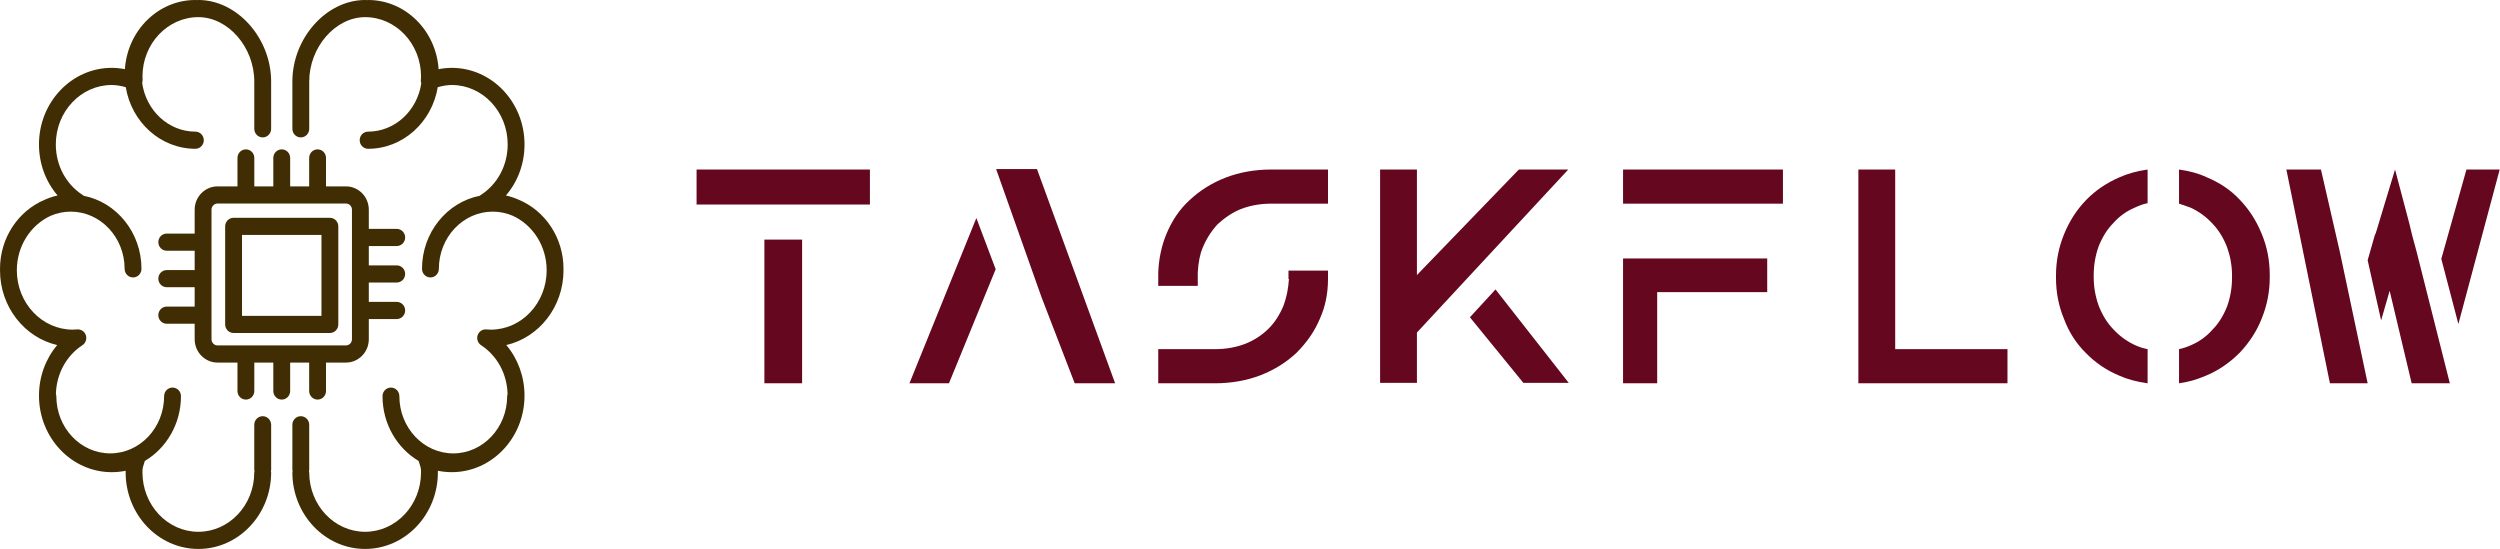 <svg xmlns="http://www.w3.org/2000/svg" width="429" height="94.21" viewBox="0 0 369.667 81.18" class="looka-1j8o68f"><defs id="SvgjsDefs1863"/><g id="SvgjsG1864" featurekey="symbolFeature-0" transform="matrix(1.246,0,0,1.246,-20.057,-22.612)" fill="#412d04"><g xmlns="http://www.w3.org/2000/svg"><path d="M52.786,61.176v3.374c0,0.562,0.447,1.018,1,1.018s1-0.456,1-1.018v-3.374h2.363c1.497,0,2.716-1.241,2.716-2.766v-2.401   h3.314c0.553,0,1-0.456,1-1.018c0-0.562-0.447-1.018-1-1.018h-3.314v-2.297h3.314c0.553,0,1-0.456,1-1.018   c0-0.562-0.447-1.018-1-1.018h-3.314v-2.294h3.314c0.553,0,1-0.456,1-1.018s-0.447-1.018-1-1.018h-3.314v-2.279   c0-1.525-1.219-2.766-2.716-2.766h-2.363v-3.374c0-0.562-0.447-1.018-1-1.018s-1,0.456-1,1.018v3.374h-2.255v-3.374   c0-0.562-0.448-1.018-1-1.018s-1,0.456-1,1.018v3.374h-2.254v-3.374c0-0.562-0.448-1.018-1-1.018s-1,0.456-1,1.018v3.374h-2.362   c-1.498,0-2.717,1.241-2.717,2.766v2.836h-3.314c-0.552,0-1,0.456-1,1.018c0,0.562,0.448,1.018,1,1.018h3.314v2.295h-3.314   c-0.552,0-1,0.456-1,1.018c0,0.562,0.448,1.018,1,1.018h3.314v2.297h-3.314c-0.552,0-1,0.456-1,1.018c0,0.562,0.448,1.018,1,1.018   h3.314v1.843c0,1.525,1.219,2.766,2.717,2.766h2.362v3.374c0,0.562,0.448,1.018,1,1.018s1-0.456,1-1.018v-3.374h2.254v3.374   c0,0.562,0.448,1.018,1,1.018s1-0.456,1-1.018v-3.374H52.786z M41.198,58.41V43.031c0-0.402,0.322-0.729,0.717-0.729h15.234   c0.395,0,0.716,0.328,0.716,0.729V58.41c0,0.402-0.321,0.729-0.716,0.729H41.915C41.52,59.14,41.198,58.812,41.198,58.41z"/><path d="M56.246,56.647V45.012c0-0.562-0.447-1.018-1-1.018H43.817c-0.552,0-1,0.456-1,1.018v11.635c0,0.562,0.448,1.018,1,1.018   h11.429C55.799,57.666,56.246,57.209,56.246,56.647z M54.246,55.629h-9.429V46.03h9.429V55.629z"/><path d="M82.971,50.056c0-3.709-2.189-6.886-5.279-8.19c-0.497-0.222-1.016-0.4-1.555-0.521c1.41-1.638,2.207-3.773,2.207-6.064   c0-5.007-3.873-9.081-8.633-9.081c-0.523,0-1.046,0.057-1.562,0.159c-0.305-4.581-3.936-8.212-8.366-8.212   c-0.024,0-0.045,0.013-0.069,0.014c-0.096-0.003-0.189-0.014-0.285-0.014c-4.6,0-8.634,4.521-8.634,9.676v5.614   c0,0.562,0.447,1.018,1,1.018s1-0.456,1-1.018v-5.614c0-4.07,3.1-7.64,6.634-7.64c3.658,0,6.635,3.161,6.635,7.045   c0,0.112-0.009,0.224-0.016,0.333l-0.008,0.107c-0.009,0.13,0.015,0.255,0.053,0.375c-0.483,3.239-3.125,5.726-6.31,5.726   c-0.553,0-1,0.456-1,1.018c0,0.562,0.447,1.018,1,1.018c4.137,0,7.576-3.165,8.264-7.311c0.551-0.154,1.106-0.259,1.665-0.259   c3.657,0,6.633,3.16,6.633,7.044c0,2.507-1.219,4.771-3.261,6.056c-0.021,0.013-0.034,0.034-0.054,0.048   c-3.893,0.766-6.851,4.36-6.851,8.672c0,0.562,0.447,1.018,1,1.018s1-0.456,1-1.018c0-3.745,2.869-6.792,6.396-6.792   c0.842,0,1.645,0.178,2.382,0.494c2.358,1.081,4.014,3.573,4.014,6.47c0,3.883-2.976,7.042-6.634,7.042   c-0.177,0-0.351-0.012-0.523-0.028c-0.451-0.045-0.884,0.241-1.033,0.685c-0.148,0.442,0.019,0.932,0.405,1.185   c1.927,1.263,3.088,3.423,3.146,5.804c-0.02,0.08-0.048,0.157-0.048,0.244c0,3.747-2.87,6.794-6.397,6.794   c-3.526,0-6.395-3.048-6.395-6.794c0-0.562-0.447-1.018-1-1.018s-1,0.456-1,1.018c0,3.299,1.731,6.177,4.286,7.693   c0.049,0.166,0.094,0.308,0.134,0.428c0.118,0.365,0.15,0.464,0.15,0.932c0,3.884-2.977,7.045-6.635,7.045   s-6.634-3.161-6.634-7.045c0-0.053-0.021-0.098-0.029-0.148c0.008-0.051,0.029-0.096,0.029-0.148v-5.359   c0-0.562-0.447-1.018-1-1.018s-1,0.456-1,1.018v5.359c0,0.053,0.022,0.098,0.029,0.148c-0.007,0.05-0.029,0.095-0.029,0.148   c0,5.007,3.873,9.081,8.634,9.081s8.635-4.074,8.635-9.081c0-0.068-0.001-0.133-0.002-0.195c0.54,0.11,1.092,0.165,1.65,0.165   c4.76,0,8.633-4.073,8.633-9.079c0-2.255-0.78-4.372-2.161-6.007c3.877-0.892,6.788-4.53,6.788-8.87   c0-0.048-0.005-0.094-0.006-0.142C82.965,50.075,82.971,50.066,82.971,50.056z"/><path d="M47.271,67.539c-0.552,0-1,0.456-1,1.018v5.359c0,0.053,0.022,0.098,0.029,0.148c-0.007,0.05-0.029,0.095-0.029,0.148   c0,3.884-2.977,7.045-6.635,7.045c-3.657,0-6.633-3.161-6.633-7.045c0-0.47,0.032-0.568,0.15-0.935   c0.039-0.119,0.083-0.261,0.131-0.425c2.556-1.516,4.289-4.394,4.289-7.694c0-0.562-0.448-1.018-1-1.018s-1,0.456-1,1.018   c0,3.747-2.869,6.794-6.396,6.794c-3.527,0-6.396-3.048-6.396-6.794c0-0.089-0.029-0.168-0.05-0.251   c0.062-2.377,1.223-4.534,3.148-5.796c0.386-0.253,0.554-0.743,0.405-1.186c-0.149-0.442-0.566-0.718-1.033-0.685   c-0.173,0.016-0.347,0.028-0.523,0.028c-3.658,0-6.634-3.159-6.634-7.042c0-2.896,1.656-5.389,4.015-6.47   c0.737-0.315,1.539-0.493,2.381-0.493c3.527,0,6.396,3.047,6.396,6.792c0,0.562,0.448,1.018,1,1.018s1-0.456,1-1.018   c0-4.312-2.958-7.907-6.853-8.672c-0.02-0.015-0.033-0.035-0.053-0.048c-2.042-1.286-3.26-3.549-3.26-6.056   c0-3.884,2.977-7.044,6.635-7.044c0.559,0,1.114,0.105,1.665,0.259c0.687,4.146,4.126,7.311,8.263,7.311c0.552,0,1-0.456,1-1.018   c0-0.562-0.448-1.018-1-1.018c-3.204,0-5.857-2.517-6.318-5.785c0.041-0.132,0.065-0.269,0.056-0.404   c-0.008-0.116-0.017-0.234-0.017-0.353c0-3.884,2.976-7.045,6.633-7.045c3.534,0,6.635,3.57,6.635,7.64v5.614   c0,0.562,0.448,1.018,1,1.018s1-0.456,1-1.018v-5.614c0-5.154-4.035-9.676-8.635-9.676c-0.096,0-0.189,0.011-0.284,0.014   c-0.024-0.001-0.045-0.014-0.069-0.014c-4.431,0-8.062,3.631-8.367,8.211c-0.517-0.102-1.038-0.158-1.561-0.158   c-4.761,0-8.635,4.074-8.635,9.081c0,2.29,0.797,4.425,2.208,6.064c-0.539,0.121-1.057,0.299-1.554,0.521   c-3.089,1.305-5.279,4.481-5.279,8.19c0,0.011,0.006,0.02,0.006,0.03c0,0.047-0.006,0.094-0.006,0.142   c0,4.34,2.911,7.978,6.788,8.87c-1.38,1.635-2.162,3.752-2.162,6.007c0,5.006,3.874,9.079,8.635,9.079   c0.559,0,1.11-0.056,1.651-0.166c-0.001,0.062-0.002,0.127-0.002,0.195c0,5.007,3.873,9.081,8.633,9.081   c4.761,0,8.635-4.074,8.635-9.081c0-0.053-0.022-0.098-0.029-0.148c0.007-0.051,0.029-0.096,0.029-0.148v-5.359   C48.271,67.994,47.823,67.539,47.271,67.539z"/></g></g><g id="SvgjsG1865" featurekey="nameFeature-0" transform="matrix(0.85,0,0,0.85,98.816,23.871)" fill="#65071e"><path d="M23.281 7.5 l11.797 0 l0 -6.094 l-30.156 0 l0 6.094 l18.359 0 z M16.719 13.594 l6.562 0 l0 25 l-6.562 0 l0 -25 z M70.703 38.594 l7.031 0 l-13.594 -37.266 l-7.109 0 l7.891 22.266 z M41.953 38.594 l6.875 0 l8.125 -19.844 l-3.359 -8.906 z M104.922 1.406 c-2.865 0 -5.521 0.469 -7.969 1.406 c-2.396 0.938 -4.479 2.24 -6.25 3.906 c-1.719 1.562 -3.073 3.542 -4.062 5.938 c-0.833 2.031 -1.302 4.245 -1.406 6.641 l0 2.344 l6.875 0 l0 -2.344 c0.104 -1.771 0.391 -3.203 0.859 -4.297 c0.625 -1.51 1.484 -2.865 2.578 -4.062 c1.302 -1.198 2.656 -2.083 4.062 -2.656 c1.615 -0.625 3.385 -0.938 5.313 -0.938 l9.844 0 l0 -5.938 l-9.844 0 z M107.891 18.984 l0 1.484 l0.078 0 c-0.104 1.667 -0.417 3.203 -0.938 4.609 c-0.677 1.615 -1.536 2.943 -2.578 3.984 c-1.146 1.146 -2.5 2.031 -4.062 2.656 c-1.615 0.625 -3.385 0.938 -5.313 0.938 l-9.844 0 l0 5.938 l9.844 0 c2.865 0 5.521 -0.469 7.969 -1.406 c2.396 -0.938 4.479 -2.24 6.25 -3.906 c1.823 -1.823 3.177 -3.802 4.062 -5.937 c0.938 -2.083 1.406 -4.375 1.406 -6.875 l0 -1.484 l-6.875 0 z M156.641 38.516 l-12.734 -16.25 l-4.453 4.844 l9.297 11.406 l7.891 0 z M147.969 1.406 l-17.734 18.359 l0 -18.359 l-6.406 0 l0 37.109 l6.406 0 l0 -8.75 l26.328 -28.359 l-8.594 0 z M166.094 1.406 l27.813 0 l0 5.938 l-27.813 0 l0 -5.938 z M166.094 16.875 l5.938 0 l0 21.719 l-5.938 0 l0 -21.719 z M166.094 16.875 l25.078 0 l0 5.859 l-25.078 0 l0 -5.859 z M207.031 1.406 l6.406 0 l0 31.25 l19.531 0 l0 5.938 l-25.938 0 l0 -37.188 z M257.344 32.656 c-0.781 -0.156 -1.51 -0.391 -2.188 -0.703 c-1.458 -0.677 -2.734 -1.615 -3.828 -2.812 c-1.042 -1.094 -1.875 -2.448 -2.5 -4.062 c-0.573 -1.615 -0.859 -3.255 -0.859 -4.922 l0 -0.156 l0 -0.234 c0 -1.719 0.286 -3.385 0.859 -5 c0.677 -1.667 1.51 -2.995 2.5 -3.984 c1.042 -1.198 2.292 -2.109 3.75 -2.734 c0.885 -0.417 1.641 -0.677 2.266 -0.781 l0 -5.859 c-1.823 0.26 -3.438 0.703 -4.844 1.328 c-2.292 0.99 -4.245 2.318 -5.859 3.984 s-2.891 3.646 -3.828 5.937 s-1.406 4.688 -1.406 7.188 l0 0.156 l0 0.234 c0 2.552 0.469 4.948 1.406 7.188 c0.833 2.24 2.083 4.193 3.75 5.859 c1.667 1.719 3.62 3.047 5.859 3.984 c1.406 0.625 3.047 1.068 4.922 1.328 l0 -5.938 z M278.594 20 l0 -0.234 c0 -2.552 -0.469 -4.948 -1.406 -7.188 c-0.938 -2.292 -2.213 -4.271 -3.828 -5.937 c-1.562 -1.667 -3.49 -2.969 -5.781 -3.906 c-1.302 -0.625 -2.891 -1.068 -4.766 -1.328 l0 5.938 l0.938 0.312 c0.469 0.156 0.833 0.286 1.094 0.391 c1.458 0.677 2.734 1.615 3.828 2.812 c1.042 1.094 1.875 2.448 2.5 4.062 c0.573 1.615 0.859 3.255 0.859 4.922 l0 0.156 l0 0.234 c0 1.719 -0.286 3.385 -0.859 5 c-0.677 1.667 -1.51 2.995 -2.5 3.984 c-1.042 1.198 -2.292 2.109 -3.75 2.734 c-0.677 0.312 -1.38 0.547 -2.109 0.703 l0 5.938 c1.562 -0.208 3.125 -0.651 4.688 -1.328 c2.135 -0.885 4.088 -2.213 5.859 -3.984 c1.719 -1.823 2.995 -3.802 3.828 -5.937 c0.938 -2.292 1.406 -4.688 1.406 -7.188 l0 -0.156 z M287.5 1.406 l-6.016 0 l7.578 37.188 l6.562 0 l-4.844 -22.891 z M312.813 1.406 l-4.375 15.547 l2.969 11.328 l7.188 -26.875 l-5.781 0 z M303.359 12.812 l-0.469 -1.953 l-2.5 -9.453 l-3.359 11.094 l-0.156 0.312 l-1.25 4.375 l2.344 10.469 l1.484 -5.156 l3.828 16.094 l6.641 0 l-5.781 -22.891 z"/></g></svg>